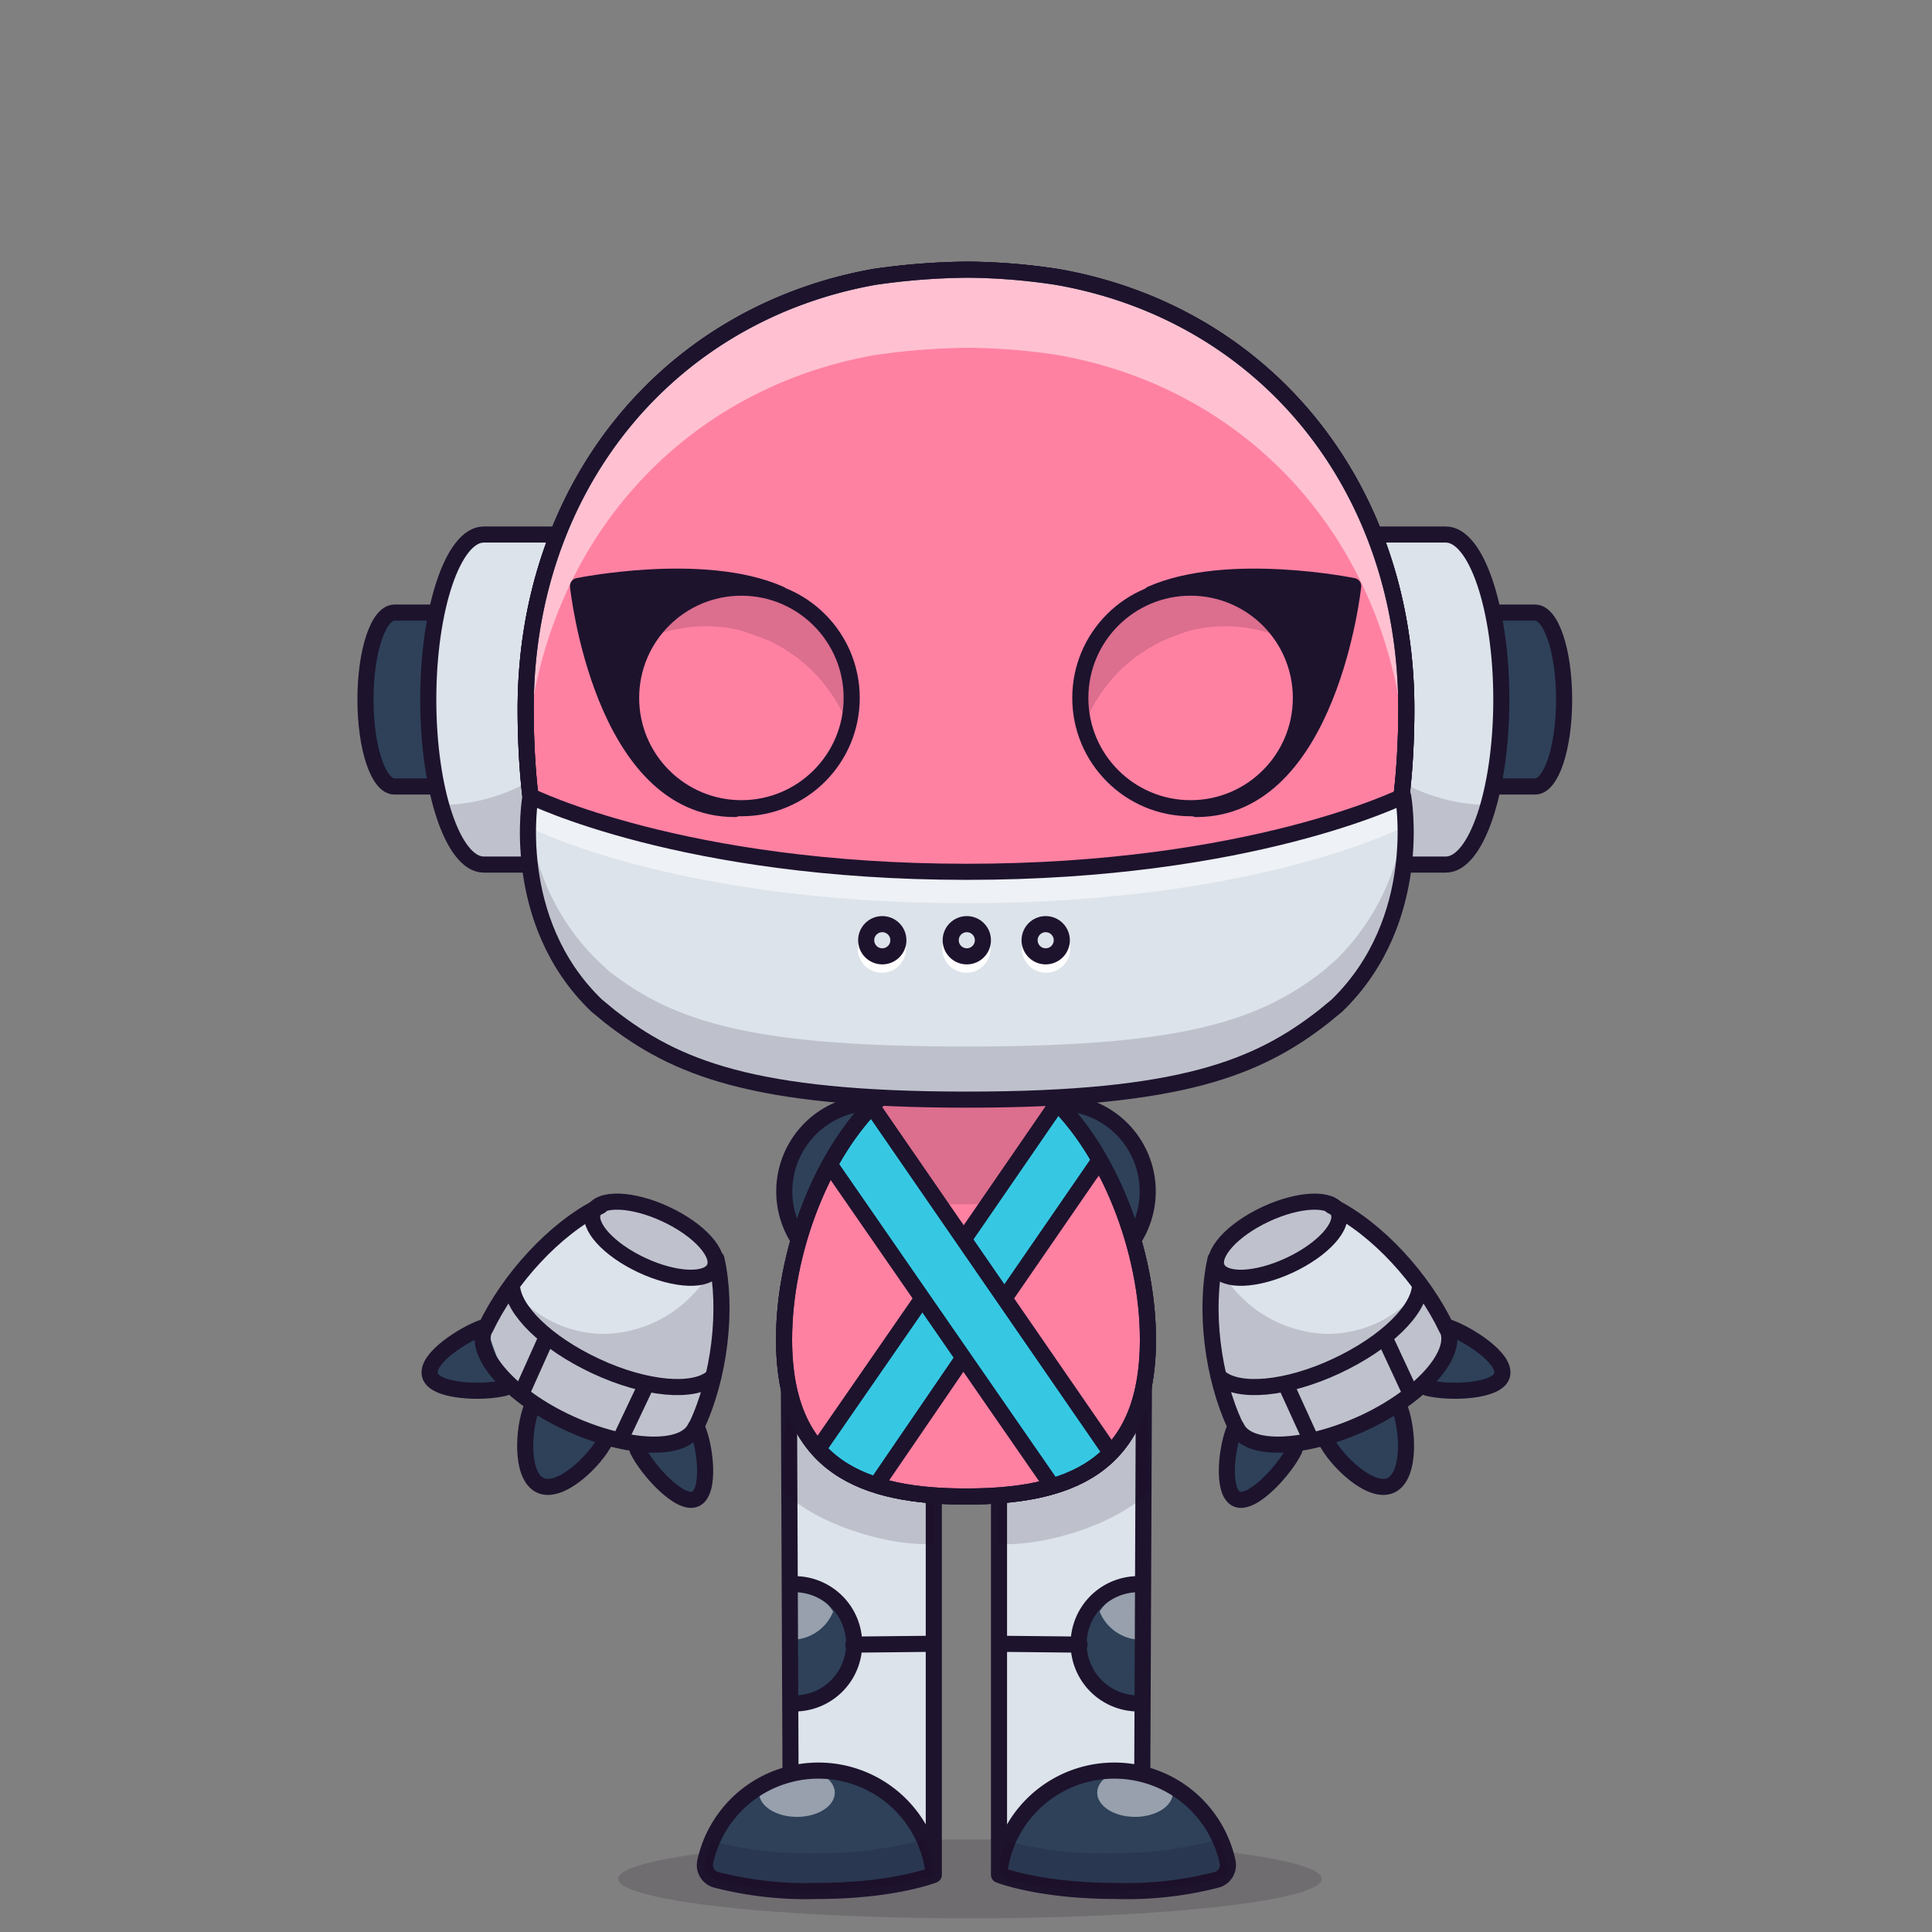 <svg xmlns="http://www.w3.org/2000/svg" xmlns:xlink="http://www.w3.org/1999/xlink" viewBox="0 0 240 240">
  <rect x="0" y="0" width="240" height="240" fill="#808080" stroke="none"/>
  <ellipse cx="120.5" cy="233.4" rx="43.7" ry="4.9" style="fill:#180621;opacity:0.15"/>
  <g>
    <title>05</title>
    <path d="M98.8,221.4c-.9-12.3-.7-49.2-.7-49.2l18,8.2.2,52.7s-11.9,1.5-17.4-11.7Z" style="fill:#dce3ea"/>
    <path d="M97.7,196.8c4.1,0,7.9,3.4,7.9,7.5s-4,7.2-7.8,7.5" style="fill:#2e4159"/>
    <g style="opacity:0.5">
      <path d="M97.3,196.8l.3,6.9h.7a5.6,5.6,0,0,0,5.2-3.5A7.4,7.4,0,0,0,97.3,196.8Z" style="fill:#fff"/>
    </g>
    <path d="M115.9,232.6c.1.5-7.1,2.5-14.2,2.4a53.2,53.2,0,0,1-13.7-2.4,16.5,16.5,0,0,1,3.9-8.8c3.3-3.9,12.4-3.6,12.4-3.6S113,222.3,115.9,232.6Z" style="fill:#2e4159"/>
    <polyline points="98.2 219.8 98 172.2 116 180.4 116 232.5" style="fill:none;stroke:#1d132d;stroke-linecap:round;stroke-linejoin:round;stroke-width:2px"/>
    <path d="M98.4,196.8a7.4,7.4,0,0,1,.6,14.8" style="fill:none;stroke:#1d132d;stroke-linecap:round;stroke-linejoin:round;stroke-width:2px"/>
    <path d="M98,172.2s-.6,4.9-.8,12.9c3.6,3.9,12.5,7,18.8,6.7V180.4Z" style="fill:#180621;opacity:0.15"/>
    <ellipse cx="99" cy="222.7" rx="4.7" ry="3" style="fill:#fff;opacity:0.5"/>
    <line x1="106" y1="204.3" x2="115.6" y2="204.2" style="fill:none;stroke:#1d132d;stroke-linecap:round;stroke-linejoin:round;stroke-width:2px"/>
    <path d="M116,232.9a14.4,14.4,0,0,0-28.4-1.6,1.9,1.9,0,0,0,1.3,2.2,44.7,44.7,0,0,0,12.6,1.4C111,234.9,116,232.9,116,232.9Z" style="fill:none;stroke:#1d132d;stroke-linecap:round;stroke-linejoin:round;stroke-width:2px"/>
    <path d="M141.3,221.4c.9-12.3.8-49.2.8-49.2l-18,8.2-.2,52.7s11.9,1.5,17.4-11.7Z" style="fill:#dce3ea"/>
    <path d="M142.4,196.8c-4.1,0-7.9,3.4-7.9,7.5s4,7.2,7.8,7.5" style="fill:#2e4159"/>
    <g style="opacity:0.5">
      <path d="M142.8,196.8l-.3,6.9h-.7a5.6,5.6,0,0,1-5.2-3.5A7.4,7.4,0,0,1,142.8,196.8Z" style="fill:#fff"/>
    </g>
    <path d="M124.1,232.6c-.1.5,7.1,2.5,14.2,2.4a53.2,53.2,0,0,0,13.7-2.4,16.5,16.5,0,0,0-3.9-8.8c-3.3-3.9-12.4-3.6-12.4-3.6S127.1,222.3,124.1,232.6Z" style="fill:#2e4159"/>
    <polyline points="141.9 219.8 142.1 172.2 124.1 180.4 124.1 232.5" style="fill:none;stroke:#1d132d;stroke-linecap:round;stroke-linejoin:round;stroke-width:2px"/>
    <path d="M141.7,196.8a7.4,7.4,0,0,0-.6,14.8" style="fill:none;stroke:#1d132d;stroke-linecap:round;stroke-linejoin:round;stroke-width:2px"/>
    <path d="M142.1,172.2s.6,4.9.8,12.9c-3.6,3.9-12.5,7-18.8,6.7V180.4Z" style="fill:#180621;opacity:0.15"/>
    <ellipse cx="141" cy="222.7" rx="4.7" ry="3" style="fill:#fff;opacity:0.5"/>
    <line x1="134.1" y1="204.3" x2="124.5" y2="204.2" style="fill:none;stroke:#1d132d;stroke-linecap:round;stroke-linejoin:round;stroke-width:2px"/>
    <path d="M124.1,232.9a14.4,14.4,0,0,1,28.4-1.6,1.9,1.9,0,0,1-1.3,2.2,44.7,44.7,0,0,1-12.6,1.4C129.1,234.9,124.1,232.9,124.1,232.9Z" style="fill:none;stroke:#1d132d;stroke-linecap:round;stroke-linejoin:round;stroke-width:2px"/>
    <path d="M101.5,230.2a44.7,44.7,0,0,1-12.6-1.4l-.4-.2a14.3,14.3,0,0,0-.9,2.7,1.9,1.9,0,0,0,1.3,2.2,44.7,44.7,0,0,0,12.6,1.4c9.5,0,14.5-2,14.5-2a14.3,14.3,0,0,0-1.2-4.4A48.8,48.8,0,0,1,101.5,230.2Z" style="fill:#180621;opacity:0.15"/>
    <path d="M138.1,230.2a44.7,44.7,0,0,1-12.6-1.4l-.4-.2a14.3,14.3,0,0,0-.9,2.7,1.9,1.9,0,0,0,1.3,2.2,44.7,44.7,0,0,0,12.6,1.4c9.5,0,14.5-2,14.5-2a14.3,14.3,0,0,0-1.2-4.4A48.8,48.8,0,0,1,138.1,230.2Z" style="fill:#180621;opacity:0.15"/>
  </g>
  <g>
    <title>02</title>
    <path d="M74.3,169.3c-5.7-2.6-9.8-6.4-10.6-9.4a32.3,32.3,0,0,0-3,5.1h0c-1.4,3.1,3.3,8.3,10.5,11.7s14.3,3.6,15.7.5h0a32.6,32.6,0,0,0,2.1-6.2C86.5,172.7,80.5,172.1,74.3,169.3Z" style="fill:#dce3ea"/>
    <ellipse cx="81.7" cy="154" rx="3.5" ry="8.3" transform="translate(-92.4 163) rotate(-65)" style="fill:#dce3ea"/>
    <path d="M165.8,169.5c5.7-2.6,9.8-6.4,10.6-9.4a32.3,32.3,0,0,1,3,5.1h0c1.4,3.1-3.3,8.3-10.5,11.7s-14.3,3.6-15.7.5h0a32.6,32.6,0,0,1-2.1-6.2C153.7,173,159.7,172.4,165.8,169.5Z" style="fill:#dce3ea"/>
    <ellipse cx="158.4" cy="154.3" rx="8.3" ry="3.5" transform="translate(-50.4 81.4) rotate(-25)" style="fill:#dce3ea"/>
    <g style="opacity:0.15">
      <path d="M74.3,169.3c-5.7-2.6-9.8-6.4-10.6-9.4a32.3,32.3,0,0,0-3,5.1h0c-1.4,3.1,3.3,8.3,10.5,11.7s14.3,3.6,15.7.5h0a32.6,32.6,0,0,0,2.1-6.2C86.5,172.7,80.5,172.1,74.3,169.3Z" style="fill:#180621"/>
      <ellipse cx="81.7" cy="154" rx="3.5" ry="8.3" transform="translate(-92.4 163) rotate(-65)" style="fill:#180621"/>
      <path d="M165.8,169.5c5.7-2.6,9.8-6.4,10.6-9.4a32.3,32.3,0,0,1,3,5.1h0c1.4,3.1-3.3,8.3-10.5,11.7s-14.3,3.6-15.7.5h0a32.6,32.6,0,0,1-2.1-6.2C153.7,173,159.7,172.4,165.8,169.5Z" style="fill:#180621"/>
      <ellipse cx="158.4" cy="154.3" rx="8.3" ry="3.5" transform="translate(-50.4 81.4) rotate(-25)" style="fill:#180621"/>
    </g>
    <path d="M74.3,152.5a7.1,7.1,0,0,1-1.1-1.7A35.3,35.3,0,0,0,62.3,162a34.1,34.1,0,0,0,26.4,10.2,34.9,34.9,0,0,0,1-13.8C84,159.7,78.1,157,74.3,152.5Z" style="fill:#dce3ea"/>
    <path d="M88.7,172.2a33.4,33.4,0,0,0,.7-15.8l-.3-.2a15.6,15.6,0,0,1-14,9.5,14.6,14.6,0,0,1-11.5-5.6L62.3,162C69.4,169,78.8,173,88.7,172.2Z" style="fill:#180621;opacity:0.15"/>
    <path d="M100.2,155.3a11,11,0,0,1,8.1-18.3h1.8" style="fill:#2e4159"/>
    <path d="M75.7,178.9c-1.2,2.5-5.6,6.8-8.1,5.6s-2.1-7.2-1-9.8" style="fill:#2e4159"/>
    <path d="M63.1,172.4c-2.7.7-8.8.5-9.3-1.6s4.3-5.1,6.6-5.9" style="fill:#2e4159"/>
    <path d="M79.6,180.1c1.2,2.5,5.3,7,7.2,6.1s1.2-6.6.2-8.8" style="fill:#2e4159"/>
    <path d="M164.7,179c1.2,2.5,5.6,6.8,8.1,5.6s2.1-7.2,1-9.8" style="fill:#2e4159"/>
    <path d="M177.2,172.5c2.7.7,8.8.5,9.3-1.6s-4.3-5.1-6.6-5.9" style="fill:#2e4159"/>
    <path d="M160.7,180.1c-1.2,2.5-5.3,7-7.2,6.1s-1.2-6.6-.2-8.8" style="fill:#2e4159"/>
    <path d="M160.6,171.9l2.5-.8,4.4-2.1a24.1,24.1,0,0,0,9.3-8.2,35,35,0,0,0-10.2-10.2c-3.1,5.7-10,8.9-16.2,6.7a33.9,33.9,0,0,0,.9,14.7C154.7,173.1,157.6,172.4,160.6,171.9Z" style="fill:#dce3ea"/>
    <path d="M160.6,171.9l2.5-.8,4.4-2.1a24.1,24.1,0,0,0,9.3-8.2l-.4-.7a14.6,14.6,0,0,1-11.5,5.6,15.7,15.7,0,0,1-13.3-8l-1.3-.4a33.9,33.9,0,0,0,.9,14.7C154.7,173.2,156.2,172.8,160.6,171.9Z" style="fill:#180621;opacity:0.15"/>
    <path d="M139.8,155.3a11,11,0,0,0-8.1-18.3h-1.8" style="fill:#2e4159"/>
    <path d="M86.4,177.3c-1.4,3.1-8.5,2.8-15.7-.5s-11.9-8.6-10.5-11.7h0" style="fill:none;stroke:#1d132d;stroke-linecap:round;stroke-linejoin:round;stroke-width:2px"/>
    <path d="M88.5,171.1c-2.3,2-8.3,1.5-14.5-1.4s-10.3-7-10.4-10" style="fill:none;stroke:#1d132d;stroke-linecap:round;stroke-linejoin:round;stroke-width:2px"/>
    <ellipse cx="81.3" cy="154" rx="3.5" ry="8.3" transform="translate(-92.7 162.6) rotate(-65)" style="fill:none;stroke:#1d132d;stroke-linecap:round;stroke-linejoin:round;stroke-width:2px"/>
    <path d="M60.3,165c2.9-6.1,8.6-12.4,14.3-15.2" style="fill:none;stroke:#1d132d;stroke-linecap:round;stroke-linejoin:round;stroke-width:2px"/>
    <path d="M86.5,177.2c2.9-6.1,3.9-14.6,2.5-20.8" style="fill:none;stroke:#1d132d;stroke-linecap:round;stroke-linejoin:round;stroke-width:2px"/>
    <path d="M75.2,178.9c-1.2,2.5-5.6,6.8-8.1,5.6s-2.1-7.2-1-9.8" style="fill:none;stroke:#1d132d;stroke-linecap:round;stroke-linejoin:round;stroke-width:2px"/>
    <path d="M62.7,172.4c-2.7.7-8.8.5-9.3-1.6s4.3-5.1,6.6-5.9" style="fill:none;stroke:#1d132d;stroke-linecap:round;stroke-linejoin:round;stroke-width:2px"/>
    <path d="M79.2,180.1c1.2,2.5,5.3,7,7.2,6.1s1.2-6.6.2-8.8" style="fill:none;stroke:#1d132d;stroke-linecap:round;stroke-linejoin:round;stroke-width:2px"/>
    <line x1="67.6" y1="166.8" x2="65" y2="172.6" style="fill:none;stroke:#1d132d;stroke-linecap:round;stroke-linejoin:round;stroke-width:2px"/>
    <line x1="80" y1="172.6" x2="77.3" y2="178.3" style="fill:none;stroke:#1d132d;stroke-linecap:round;stroke-linejoin:round;stroke-width:2px"/>
    <path d="M100.2,155.3a11,11,0,0,1,8.1-18.3h1.8" style="fill:none;stroke:#1d132d;stroke-linecap:round;stroke-linejoin:round;stroke-width:2px"/>
    <path d="M153.6,177.3c1.4,3.1,8.5,2.8,15.7-.5s11.9-8.6,10.5-11.7h0" style="fill:none;stroke:#1d132d;stroke-linecap:round;stroke-linejoin:round;stroke-width:2px"/>
    <path d="M151.5,171.1c2.3,2,8.3,1.5,14.5-1.4s10.3-7,10.4-10" style="fill:none;stroke:#1d132d;stroke-linecap:round;stroke-linejoin:round;stroke-width:2px"/>
    <ellipse cx="158.7" cy="154" rx="8.3" ry="3.5" transform="translate(-50.2 81.5) rotate(-25)" style="fill:none;stroke:#1d132d;stroke-linecap:round;stroke-linejoin:round;stroke-width:2px"/>
    <path d="M179.7,165c-2.9-6.1-8.6-12.4-14.3-15.2" style="fill:none;stroke:#1d132d;stroke-linecap:round;stroke-linejoin:round;stroke-width:2px"/>
    <path d="M153.5,177.2c-2.9-6.1-3.9-14.6-2.5-20.8" style="fill:none;stroke:#1d132d;stroke-linecap:round;stroke-linejoin:round;stroke-width:2px"/>
    <path d="M164.7,178.9c1.2,2.5,5.6,6.8,8.1,5.6s2.1-7.2,1-9.8" style="fill:none;stroke:#1d132d;stroke-linecap:round;stroke-linejoin:round;stroke-width:2px"/>
    <path d="M177.3,172.4c2.7.7,8.8.5,9.3-1.6s-4.3-5.1-6.6-5.9" style="fill:none;stroke:#1d132d;stroke-linecap:round;stroke-linejoin:round;stroke-width:2px"/>
    <path d="M160.8,180.1c-1.2,2.5-5.3,7-7.2,6.1s-1.2-6.6-.2-8.8" style="fill:none;stroke:#1d132d;stroke-linecap:round;stroke-linejoin:round;stroke-width:2px"/>
    <line x1="172.3" y1="166.8" x2="175" y2="172.6" style="fill:none;stroke:#1d132d;stroke-linecap:round;stroke-linejoin:round;stroke-width:2px"/>
    <line x1="160" y1="172.6" x2="162.6" y2="178.3" style="fill:none;stroke:#1d132d;stroke-linecap:round;stroke-linejoin:round;stroke-width:2px"/>
    <path d="M139.8,155.3a11,11,0,0,0-8.1-18.3h-1.8" style="fill:none;stroke:#1d132d;stroke-linecap:round;stroke-linejoin:round;stroke-width:2px"/>
  </g>
  <g>
    <title>03</title>
    <g style="isolation:isolate">
      <path d="M54.5,76.2H49c-2,0-3.6,4.8-3.6,10.8S47,97.8,49,97.8h5.3" style="fill:#2e4159"/>
      <path d="M72.5,107.4V66.6H60.1c-3.8,0-6.9,9.1-6.9,20.4s3.1,20.4,6.9,20.4Z" style="fill:#dce3ea"/>
      <g style="opacity:0.15;mix-blend-mode:multiply">
        <path d="M55,100h-.2c1.3,4.6,3.2,7.5,5.3,7.5H72.5V91.3A22.9,22.9,0,0,1,55,100Z" style="fill:#180621"/>
      </g>
      <path d="M72.5,107.4V66.4H60.1c-3.8,0-6.9,9.2-6.9,20.5s3.1,20.5,6.9,20.5Z" style="fill:none;stroke:#1d132d;stroke-miterlimit:10;stroke-width:2px"/>
      <path d="M54.5,76.1H49c-2,0-3.6,4.8-3.6,10.8S47,97.7,49,97.7h5.3" style="fill:none;stroke:#1d132d;stroke-miterlimit:10;stroke-width:2px"/>
      <path d="M185.2,76.2h5.5c2,0,3.6,4.8,3.6,10.8s-1.6,10.8-3.6,10.8h-5.3" style="fill:#2e4159"/>
      <path d="M167.2,107.4V66.6h12.4c3.8,0,6.9,9.1,6.9,20.4s-3.1,20.4-6.9,20.4Z" style="fill:#dce3ea"/>
      <g style="opacity:0.15;mix-blend-mode:multiply">
        <path d="M184.7,100h.2c-1.3,4.6-3.2,7.5-5.3,7.5H167.2V91.3A22.9,22.9,0,0,0,184.7,100Z" style="fill:#180621"/>
      </g>
      <path d="M167.2,107.4V66.4h12.4c3.8,0,6.9,9.2,6.9,20.5s-3.1,20.5-6.9,20.5Z" style="fill:none;stroke:#1d132d;stroke-miterlimit:10;stroke-width:2px"/>
      <path d="M185.2,76.1h5.5c2,0,3.6,4.8,3.6,10.8s-1.6,10.8-3.6,10.8h-5.3" style="fill:none;stroke:#1d132d;stroke-miterlimit:10;stroke-width:2px"/>
    </g>
  </g>
  <g>
    <title>02</title>
    <path d="M125.4,136.4c19.6-.5,28.4-3.6,37.2-11.1s12.1-21.8,12.1-37.2c0-27.7-17.6-49.2-43.4-53.7a76.8,76.8,0,0,0-11.1-.9,84.7,84.7,0,0,0-11.6.9C82.9,39,65.3,60.5,65.3,88.1c0,15.4,3.2,29.6,12.1,37.2s18.2,10.8,39.5,11.1Z" style="fill:#ff81a2;stroke:#1d132d;stroke-miterlimit:10;stroke-width:2px"/>
    <path d="M109.2,136.5c-7,6.6-11.8,18.9-11.8,29.9,0,16,10.1,19.5,22.6,19.5s22.6-3.4,22.6-19.5c0-11.1-4.9-23.5-12-30.1" style="fill:#ff81a2;stroke:#1d132d;stroke-miterlimit:10;stroke-width:2px"/>
    <path d="M130.9,136.7c-3.4.7-18,.5-21.3-.1h-.4c-7,6.6-11.8,18.9-11.8,29.9,0,16,10.1,19.5,22.6,19.5s22.6-3.4,22.6-19.5C142.6,155.5,137.8,143.3,130.9,136.7Z" style="fill:#ff81a2"/>
    <path d="M130.5,136.2c-3.1.3-6.1.6-9.4.6a111.1,111.1,0,0,1-12.3-.4L102,146a41,41,0,0,0,17.6,3.6,40.7,40.7,0,0,0,17.8-3.7C137.2,145.6,130.9,136.7,130.5,136.2Z" style="fill:#180621;opacity:0.15"/>
    <polyline points="136.4 144.4 108.9 184.4 101.7 179.9 131 137.6" style="fill:#36c8e3"/>
    <polyline points="103.2 145.2 130.4 184.2 138 180.4 108.3 137.7" style="fill:#36c8e3"/>
    <line x1="108.5" y1="137.7" x2="137.8" y2="180.2" style="fill:none;stroke:#1d132d;stroke-linecap:round;stroke-linejoin:round;stroke-width:2px"/>
    <line x1="103.1" y1="144.7" x2="130.5" y2="184.3" style="fill:none;stroke:#1d132d;stroke-linecap:round;stroke-linejoin:round;stroke-width:2px"/>
    <line x1="114.5" y1="161.4" x2="101.7" y2="179.9" style="fill:none;stroke:#1d132d;stroke-linecap:round;stroke-linejoin:round;stroke-width:2px"/>
    <line x1="130.7" y1="138" x2="119.9" y2="153.7" style="fill:none;stroke:#1d132d;stroke-linecap:round;stroke-linejoin:round;stroke-width:2px"/>
    <line x1="119.5" y1="168.9" x2="108.9" y2="184.4" style="fill:none;stroke:#1d132d;stroke-linecap:round;stroke-linejoin:round;stroke-width:2px"/>
    <line x1="136.4" y1="144.4" x2="124.9" y2="161.1" style="fill:none;stroke:#1d132d;stroke-linecap:round;stroke-linejoin:round;stroke-width:2px"/>
    <path d="M109.5,136.3l-.6.5c-6.9,6.7-11.5,18.8-11.5,29.6,0,16,10.1,19.5,22.6,19.5s22.6-3.4,22.6-19.5c0-11-4.8-23.3-11.8-29.9l-.2-.2" style="fill:none;stroke:#1d132d;stroke-linecap:round;stroke-linejoin:round;stroke-width:2px"/>
    <g style="opacity:0.3">
      <path d="M108.7,44.1a84.7,84.7,0,0,1,11.6-.9,76.8,76.8,0,0,1,11.1.9c24.4,4.3,41.5,23.9,43.2,49.5q.1-2.7.1-5.5c0-27.7-17.6-49.2-43.4-53.7a76.8,76.8,0,0,0-11.1-.9,84.7,84.7,0,0,0-11.6.9C82.9,39,65.3,60.5,65.3,88.1q0,2.8.1,5.5C67.1,68,84.3,48.4,108.7,44.1Z" style="fill:#fff"/>
    </g>
    <path d="M125.4,136.4c19.6-.5,28.4-3.6,37.2-11.1s12.1-21.8,12.1-37.2c0-27.7-17.6-49.2-43.4-53.7a76.8,76.8,0,0,0-11.1-.9,84.7,84.7,0,0,0-11.6.9C82.9,39,65.3,60.5,65.3,88.1c0,15.4,3.2,29.6,12.1,37.2s18.2,10.8,39.5,11.1Z" style="fill:none;stroke:#1d132d;stroke-miterlimit:10;stroke-width:2px"/>
    <path d="M109.2,136.5c-7,6.6-11.8,18.9-11.8,29.9,0,16,10.1,19.5,22.6,19.5s22.6-3.4,22.6-19.5c0-11.1-4.9-23.5-12-30.1" style="fill:none;stroke:#1d132d;stroke-miterlimit:10;stroke-width:2px"/>
    <g style="opacity:0.3">
      <path d="M108.7,44.1a84.7,84.7,0,0,1,11.6-.9,76.8,76.8,0,0,1,11.1.9c24.4,4.3,41.5,23.9,43.2,49.5q.1-2.7.1-5.5c0-27.7-17.6-49.2-43.4-53.7a76.8,76.8,0,0,0-11.1-.9,84.7,84.7,0,0,0-11.6.9C82.9,39,65.3,60.5,65.3,88.1q0,2.8.1,5.5C67.1,68,84.3,48.4,108.7,44.1Z" style="fill:#fff"/>
    </g>
    <path d="M125.4,136.4c19.6-.5,28.4-3.6,37.2-11.1s12.1-21.8,12.1-37.2c0-27.7-17.6-49.2-43.4-53.7a76.8,76.8,0,0,0-11.1-.9,84.7,84.7,0,0,0-11.6.9C82.9,39,65.3,60.5,65.3,88.1c0,15.4,3.2,29.6,12.1,37.2s18.2,10.8,39.5,11.1Z" style="fill:none;stroke:#1d132d;stroke-miterlimit:10;stroke-width:2px"/>
  </g>
  <g>
    <title>06</title>
    <path d="M120.2,136.6c26.6,0,36.1-4,44.2-10.3l1.7-1.4c11-10.7,8.2-26,8.2-26s-18.9,9.4-54.2,9.4-54.2-9.4-54.2-9.4-2.8,15.4,8.2,26l1.7,1.4c8.1,6.3,17.6,10.3,44.2,10.3" style="fill:#dce3ea"/>
    <path d="M65.8,102.8s18.2,9.4,54.2,9.4,54.2-9.4,54.2-9.4a23.1,23.1,0,0,1,.3,2.5,30.5,30.5,0,0,0-.3-6.5s-18.9,9.4-54.2,9.4-54.2-9.4-54.2-9.4a30.5,30.5,0,0,0-.3,6.5A23.1,23.1,0,0,1,65.8,102.8Z" style="fill:#fff;opacity:0.5"/>
    <path d="M166.1,119.1l-1.7,1.5c-8.1,6.3-17.6,9.4-44.2,9.4h-.4c-26.6,0-36.1-3.1-44.2-9.4L74,119.1a29.2,29.2,0,0,1-8.4-18.7c-.4,4.2-.5,15.9,8.4,24.6l1.7,1.5c8.1,6.3,17.6,9.4,44.2,9.4h.4c26.6,0,36.1-3.1,44.2-9.4l1.7-1.5c8.9-8.7,8.7-20.4,8.4-24.6A29.2,29.2,0,0,1,166.1,119.1Z" style="fill:#180621;opacity:0.15"/>
    <path d="M120.2,136.6c26.6,0,36.1-4,44.2-10.3l1.7-1.4c11-10.7,8.2-26,8.2-26s-18.9,9.4-54.2,9.4-54.2-9.4-54.2-9.4-2.8,15.4,8.2,26l1.7,1.4c8.1,6.3,17.6,10.3,44.2,10.3" style="fill:none;stroke:#1d132d;stroke-linecap:round;stroke-linejoin:round;stroke-width:2px"/>
    <path d="M120.1,119.1a3,3,0,0,1-2.9-2.2,3,3,0,1,0,5.7,0A3,3,0,0,1,120.1,119.1Z" style="fill:#fff"/>
    <path d="M109.6,119.1a3,3,0,0,1-2.9-2.2,3,3,0,1,0,5.7,0A3,3,0,0,1,109.6,119.1Z" style="fill:#fff"/>
    <path d="M130,119.1a3,3,0,0,1-2.9-2.2,3,3,0,1,0,5.7,0A3,3,0,0,1,130,119.1Z" style="fill:#fff"/>
    <circle cx="109.6" cy="116.8" r="2" style="fill:none;stroke:#1d132d;stroke-linecap:round;stroke-linejoin:round;stroke-width:2px"/>
    <circle cx="129.9" cy="116.8" r="2" style="fill:none;stroke:#1d132d;stroke-linecap:round;stroke-linejoin:round;stroke-width:2px"/>
    <circle cx="120.1" cy="116.8" r="2" style="fill:none;stroke:#1d132d;stroke-linecap:round;stroke-linejoin:round;stroke-width:2px"/>
  </g>
  <g>
    <title>04</title>
    <circle cx="147.9" cy="86.7" r="13.7" style="fill:#ff81a2"/>
    <path d="M148.6,72.6c-7.5,0-13.1,4.6-14.4,11.9a26.2,26.2,0,0,0,.2,6.4,17.4,17.4,0,0,1,1.8-3.9,19.6,19.6,0,0,1,4.9-5.4h0l1.5-1h0l1.6-.9h0l1.7-.7h0l1.7-.6a17.5,17.5,0,0,1,4.6-.6,18,18,0,0,1,7.7,1.7C157.4,75.4,153,72.6,148.6,72.6Z" style="fill:#180621;opacity:0.15"/>
    <path d="M147.5,72.2c8,.4,13.9,7.1,14.3,15a13.9,13.9,0,0,1-4.4,10.5c9.2-7.4,11-25,11-25S156.9,70.2,147.5,72.2Z" style="fill:#1d132d"/>
    <circle cx="147.9" cy="86.7" r="13.7" style="fill:none;stroke:#1d132d;stroke-linecap:round;stroke-linejoin:round;stroke-width:2px"/>
    <path d="M143,73.8c9.5-4.2,25.1-1,25.1-1s-2.9,27.7-19.5,27.7" style="fill:none;stroke:#1d132d;stroke-linecap:round;stroke-linejoin:round;stroke-width:2px"/>
    <circle cx="92.1" cy="86.7" r="13.7" style="fill:#ff81a2"/>
    <path d="M91.4,72.6c7.5,0,13.1,4.6,14.4,11.9a26.2,26.2,0,0,1-.2,6.4,17.4,17.4,0,0,0-1.8-3.9,19.6,19.6,0,0,0-4.9-5.4h0l-1.5-1h0l-1.6-.9h0L94,79h0l-1.7-.6a17.5,17.5,0,0,0-4.6-.6A18,18,0,0,0,80,79.5C82.5,75.4,86.9,72.6,91.4,72.6Z" style="fill:#180621;opacity:0.15"/>
    <path d="M92.4,72.2c-8,.4-13.9,7.1-14.3,15a13.9,13.9,0,0,0,4.4,10.5c-9.2-7.4-11-25-11-25S83.1,70.2,92.4,72.2Z" style="fill:#1d132d"/>
    <circle cx="92.1" cy="86.7" r="13.7" style="fill:none;stroke:#1d132d;stroke-linecap:round;stroke-linejoin:round;stroke-width:2px"/>
    <path d="M96.9,73.8c-9.5-4.2-25.1-1-25.1-1s2.9,27.7,19.5,27.7" style="fill:none;stroke:#1d132d;stroke-linecap:round;stroke-linejoin:round;stroke-width:2px"/>
  </g>
  <g/>
</svg>